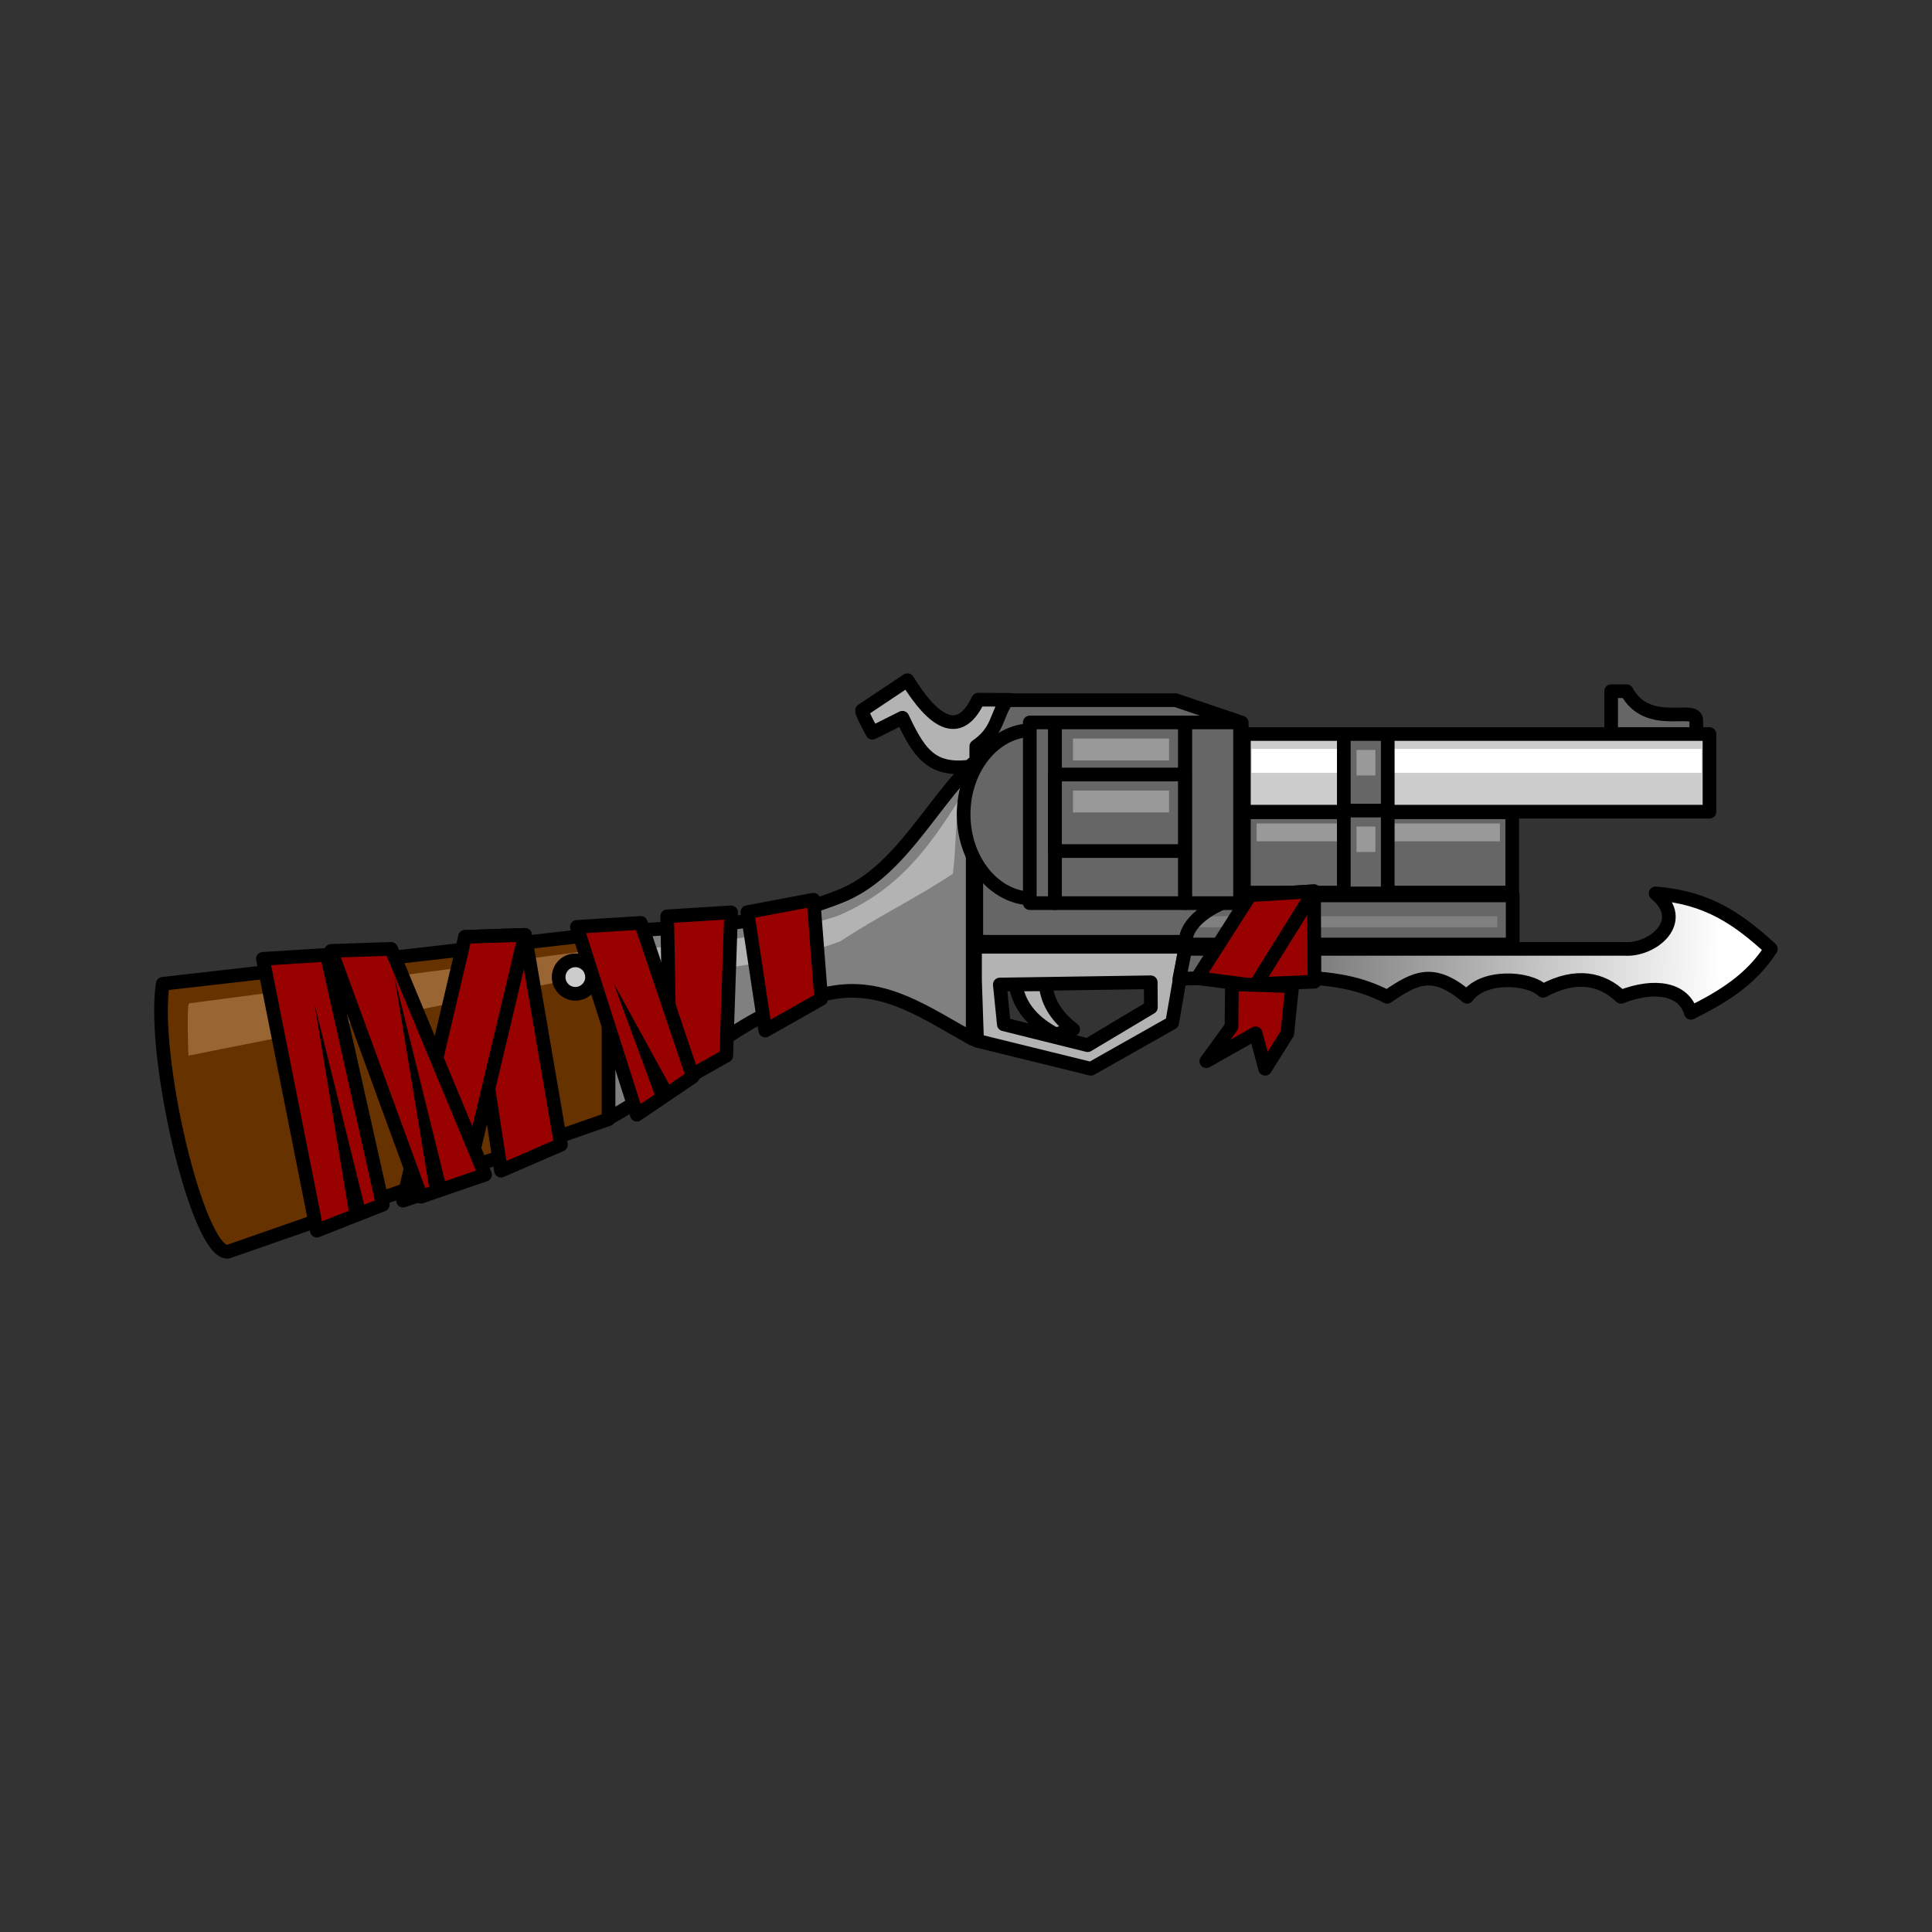 <svg:svg xmlns:svg="http://www.w3.org/2000/svg" height="1119.828" id="svg7785" version="1.1" viewBox="-89.368 -390.328 1119.828 1119.828" width="1119.828">
<svg:rect x="-89.368" y="-390.328" width="1119.828" height="1119.828" fill="#333333" stroke="none"/>
<svg:defs id="defs7787">
<svg:linearGradient gradientTransform="matrix(126.6 -2.705 .734 34.365 1253.5 2059.1)" gradientUnits="userSpaceOnUse" id="linearGradient8781-1" x1=".11" x2="0.89">
<svg:stop id="stop6174-9" offset="0" stop-color="#666" />
<svg:stop id="stop6176-7" offset="1" stop-color="#fff" />
</svg:linearGradient>
</svg:defs>
<svg:g id="layer1" transform="translate(4166.1 1483.1)">
<svg:g id="g7753" transform="matrix(2.236 0 0 2.236 -7192.8 -2482.7)">
<svg:g fill-rule="evenodd">
<svg:g stroke="#000" stroke-linecap="round" stroke-linejoin="round" stroke-miterlimit="2.613" stroke-width="3.543">
<svg:path d="m1731.3 451.66h4.003c5.527 10.154 18.068 3.4 18.068 7.55v7.55h-22.071v-15.1z" fill="#666" id="path6092" />
<svg:path d="m1576.9 527.64h7.79c0.533 5.126 3.323 8.747 7.141 11.684-1.515 0.433-3.03 0.865-4.544 1.298-5.377-2.891-9.387-6.808-10.386-12.983z" fill="#b3b3b3" id="path6094" />
<svg:path d="m1620.2 504.59h85.579v12.731h-85.579v-12.731z" fill="#666" id="path6096" />
</svg:g>
<svg:path d="m1624.2 510.02h77.593v2.835h-77.593v-2.835z" fill="#808080" id="path6098" />
<svg:path d="m1537.2 456.59c3.895-2.596 7.79-5.193 11.684-7.79 6.545 10.574 13.314 15.581 18.349 5.049l8.223 0.043c0 2.596-2.554 5.944-2.554 8.541-1.298 1.514-3.648 6.785-4.947 8.3-12.007 2.401-15.504-1.744-20.37-12.195-2.596 1.298-5.193 2.597-7.79 3.895 0 0-3.246-5.842-2.596-5.842z" fill="#b3b3b3" id="path6100" stroke="#000" stroke-linecap="round" stroke-linejoin="round" stroke-miterlimit="2.613" stroke-width="3.543" />
<svg:path d="m1636.1 462.76h120.69v20.128h-120.69v-20.128z" fill="#ccc" id="path6102" stroke="#000" stroke-linecap="round" stroke-linejoin="round" stroke-miterlimit="2.613" stroke-width="3.543" />
<svg:path d="m1638.1 466.63h116.65v6.193h-116.65v-6.193z" fill="#fff" id="path6104" />
<svg:path d="m1636.1 483.04h69.555v20.812h-69.555v-20.812z" fill="#666" id="path6106" stroke="#000" stroke-linecap="round" stroke-linejoin="round" stroke-miterlimit="2.613" stroke-width="3.543" />
<svg:path d="m1639.4 485.94h63.064v4.635h-63.064v-4.635z" fill="#999" id="path6108" />
<svg:path d="m1617.5 537.63-21.059 11.901-29.507-7.259-0.531-15.579v-8.79h54.528l-3.43 19.728zm-44.673-9.937 39.123-0.582 0.039 6.517-16.383 9.792-21.738-5.415-1.041-10.312z" fill="#b3b3b3" id="path6110" stroke="#000" stroke-linecap="round" stroke-linejoin="round" stroke-miterlimit="2.613" stroke-width="3.543" />
<svg:path d="m1662 462.76h11.39v21.472h-11.39v-21.472z" fill="#666" id="path6112" stroke="#000" stroke-linecap="round" stroke-linejoin="round" stroke-miterlimit="2.613" stroke-width="3.543" />
<svg:path d="m1665.3 466.89h4.886v6.607h-4.886v-6.607z" fill="#999" id="path6114" />
<svg:path d="m1662 482.61h11.39v21.472h-11.39v-21.472z" fill="#666" id="path6116" stroke="#000" stroke-linecap="round" stroke-linejoin="round" stroke-miterlimit="2.613" stroke-width="3.543" />
<svg:path d="m1665.3 486.74h4.886v6.607h-4.886v-6.607z" fill="#999" id="path6118" />
<svg:path d="m1565.8 470.46c-11.458 11.458-19.307 28.412-34.373 34.373-20.933 8.282-37.769 7.444-60.196 9.394v48.268c21.94-11.945 34.061-28.893 58.734-32.796 13.469-2.131 23.89 5.513 35.836 12.095v-71.334z" fill="#808080" id="path6120" stroke="#000" stroke-linecap="round" stroke-linejoin="round" stroke-miterlimit="2.613" stroke-width="3.543" />
<svg:path d="m1471.4 514.34v48.268l-98.731 34.373c-7.749 0.398-19.78-50.601-16.821-69.477l115.55-13.164z" fill="#630" id="path6122" stroke="#000" stroke-linecap="round" stroke-linejoin="round" stroke-miterlimit="2.613" stroke-width="3.543" />
<svg:path d="m1362.7 532.57 105.08-13.843-0.731 6.582-104.55 20.817s-0.522-13.556 0.21-13.556" fill="#963" id="path6124" />
<svg:path d="m1475.1 518.73c18.804-1.155 38.859-3.461 55.582-8.776 15.734-6.665 23.531-17.455 31.448-29.985-0.731 5.851-0.731 13.164-1.463 19.015-9.995 6.582-19.259 10.97-29.254 17.552-19.016 6.919-37.299 7.611-56.313 9.507 0.487-2.682-0.488-4.632 0-7.313" fill="#b3b3b3" id="path6126" />
</svg:g>
<svg:g fill="#666" fill-rule="evenodd">
<svg:g stroke="#000" stroke-linecap="round" stroke-linejoin="round" stroke-miterlimit="2.613" stroke-width="3.543">
<svg:path d="m1574.7 453.99h43.727l17.114 5.805v45.125c-8.45 1.947-14.727 7.14-14.486 11.684h-54.322v-50.651c5.794-3.988 5.07-7.976 7.967-11.964z" id="path6128" />
<svg:path d="m1581.3 461.74h22.395v43.661h-22.395c-9.818 0-17.851-9.824-17.851-21.831s8.033-21.831 17.851-21.831z" id="path6130" />
<svg:path d="m1635.1 459.76h-14.184v46.837h14.184v-46.837z" id="path6132" />
</svg:g>
<svg:path d="m1622.9 486.95h10.119v5.668h-10.119v-5.668z" id="path6134" />
<svg:path d="m1622.9 465.28h10.119v5.668h-10.119v-5.668z" id="path6136" />
<svg:g stroke="#000" stroke-linecap="round" stroke-linejoin="round" stroke-miterlimit="2.613" stroke-width="3.543">
<svg:path d="m1620.8 459.76h-33.658v46.837h33.658v-46.837z" id="path6138" />
<svg:path d="m1580.6 459.76h6.491v46.837h-6.491v-46.837z" id="path6140" />
<svg:path d="m1620.8 473.25h-33.658v19.846h33.658v-19.846z" id="path6142" />
</svg:g>
</svg:g>
<svg:g fill-rule="evenodd">
<svg:path d="m1591.8 463.93h24.907v5.668h-24.907v-5.668z" fill="#999" id="path6144" />
<svg:path d="m1591.8 477.42h24.907v5.668h-24.907v-5.668z" fill="#999" id="path6146" />
<svg:path d="m1462.8 521.43c2.393 0 4.334 1.941 4.334 4.334 0 2.393-1.941 4.334-4.334 4.334s-4.334-1.941-4.334-4.334c0-2.393 1.941-4.334 4.334-4.334z" fill="#ccc" id="path6148" stroke="#000" stroke-linecap="round" stroke-linejoin="round" stroke-miterlimit="2.613" stroke-width="3.543" />
</svg:g>
<svg:g fill="#900" fill-rule="evenodd" stroke="#000" stroke-linecap="round" stroke-linejoin="round" stroke-miterlimit="2.613" stroke-width="3.543">
<svg:path d="m1381.8 521.04 16.577-1.036 14.505 64.754-17.095 6.734-13.987-70.452z" id="path6150" />
<svg:path d="m1486.6 510.02 16.577-1.036-1.264 37.16-14.505 8.206-0.808-44.33z" id="path6152" />
<svg:path d="m1507.4 508.93 17.123-3.219 2.01 25.701-14.505 8.206-4.628-30.688z" id="path6154" />
<svg:path d="m1434.2 515.34 15.541-0.518 9.325 54.393-15.541 6.734-9.325-60.61z" id="path6156" />
<svg:path d="m1434.2 515.34 15.541-0.518-15.023 63.2-16.577 5.698 16.059-68.38z" id="path6158" />
<svg:path d="m1399.5 518.97 15.541-0.518 24.347 58.538-16.577 5.698-23.311-63.718z" id="path6160" />
</svg:g>
<svg:g id="g6162" transform="matrix(1.25 0 0 -1.25 51.612 3117.6)">
<svg:g id="g6164">
<svg:g id="g6170">
<svg:path d="m1376.9 2079.3c-4.139-6.501-10.22-10.089-16.577-13.262-1.506 5.019-7.452 6.051-14.505 3.315-3.868 3.73-9.256 4.974-16.163 1.243-3.039 2.901-12.571 3.317-15.748-1.243-7.012 5.913-10.672 4.046-16.577 0-5.456 2.763-10.706 4.006-21.55 4.144-7.045-0.276-14.505-0.138-21.55-0.414 0.414 2.072 0.829 4.144 1.243 6.216h91.07c5.844-0.41 13.329 5.746 6.449 11.493 10.842-0.821 17.17-5.336 23.908-11.493" fill="url(#linearGradient8781-1)" fill-rule="evenodd" id="path6178" />
</svg:g>
</svg:g>
</svg:g>
<svg:path d="m1772.7 518.45c-5.174 8.126-12.774 12.611-20.721 16.577-1.882-6.274-9.315-7.563-18.131-4.144-4.835-4.663-11.57-6.218-20.203-1.554-3.799-3.627-15.714-4.146-19.685 1.554-8.765-7.391-13.34-5.057-20.722 0-6.82-3.454-13.382-5.008-26.938-5.18-8.806 0.345-18.131 0.173-26.938 0.518 0.518-2.59 1.036-5.18 1.554-7.77h113.84c7.305 0.513 16.662-7.183 8.061-14.366 13.553 1.026 21.462 6.67 29.885 14.366z" fill="none" id="path6180" stroke="#000" stroke-linecap="round" stroke-linejoin="round" stroke-miterlimit="2.613" stroke-width="3.543" />
<svg:g fill="#900" fill-rule="evenodd" stroke="#000" stroke-linecap="round" stroke-linejoin="round" stroke-miterlimit="2.613" stroke-width="3.543">
<svg:path d="m1637.7 504.54 16.577-1.036 0.12 23.459-14.505 0.607-2.192-23.03z" id="path6182" />
<svg:path d="m1637.7 504.54 16.577-1.036-15.272 24.485-15.018-1.958 13.713-21.491z" id="path6184" />
<svg:path d="m1633 527.62 7.806 0.252 7.807 0.252-1.259 12.242-5.741 9.164-2.48-9.188-12.778 7.23 6.527-8.95 0.119-11.002z" id="path6186" />
<svg:path d="m1463.2 512.75 16.577-1.036 13.469 39.888-14.505 9.843-15.541-48.695z" id="path6188" />
</svg:g>
<svg:g fill-rule="evenodd">
<svg:path d="m1408.3 585.76-13.096-52.93 9.276 56.204 3.82-3.274z" id="path6190" />
<svg:path d="m1429 578.66-13.096-52.93 9.276 56.204 3.82-3.274z" id="path6192" />
<svg:path d="m1488 555.2-15.279-27.829 11.459 31.103 3.82-3.274z" id="path6194" />
</svg:g>
</svg:g>
</svg:g>
</svg:svg>